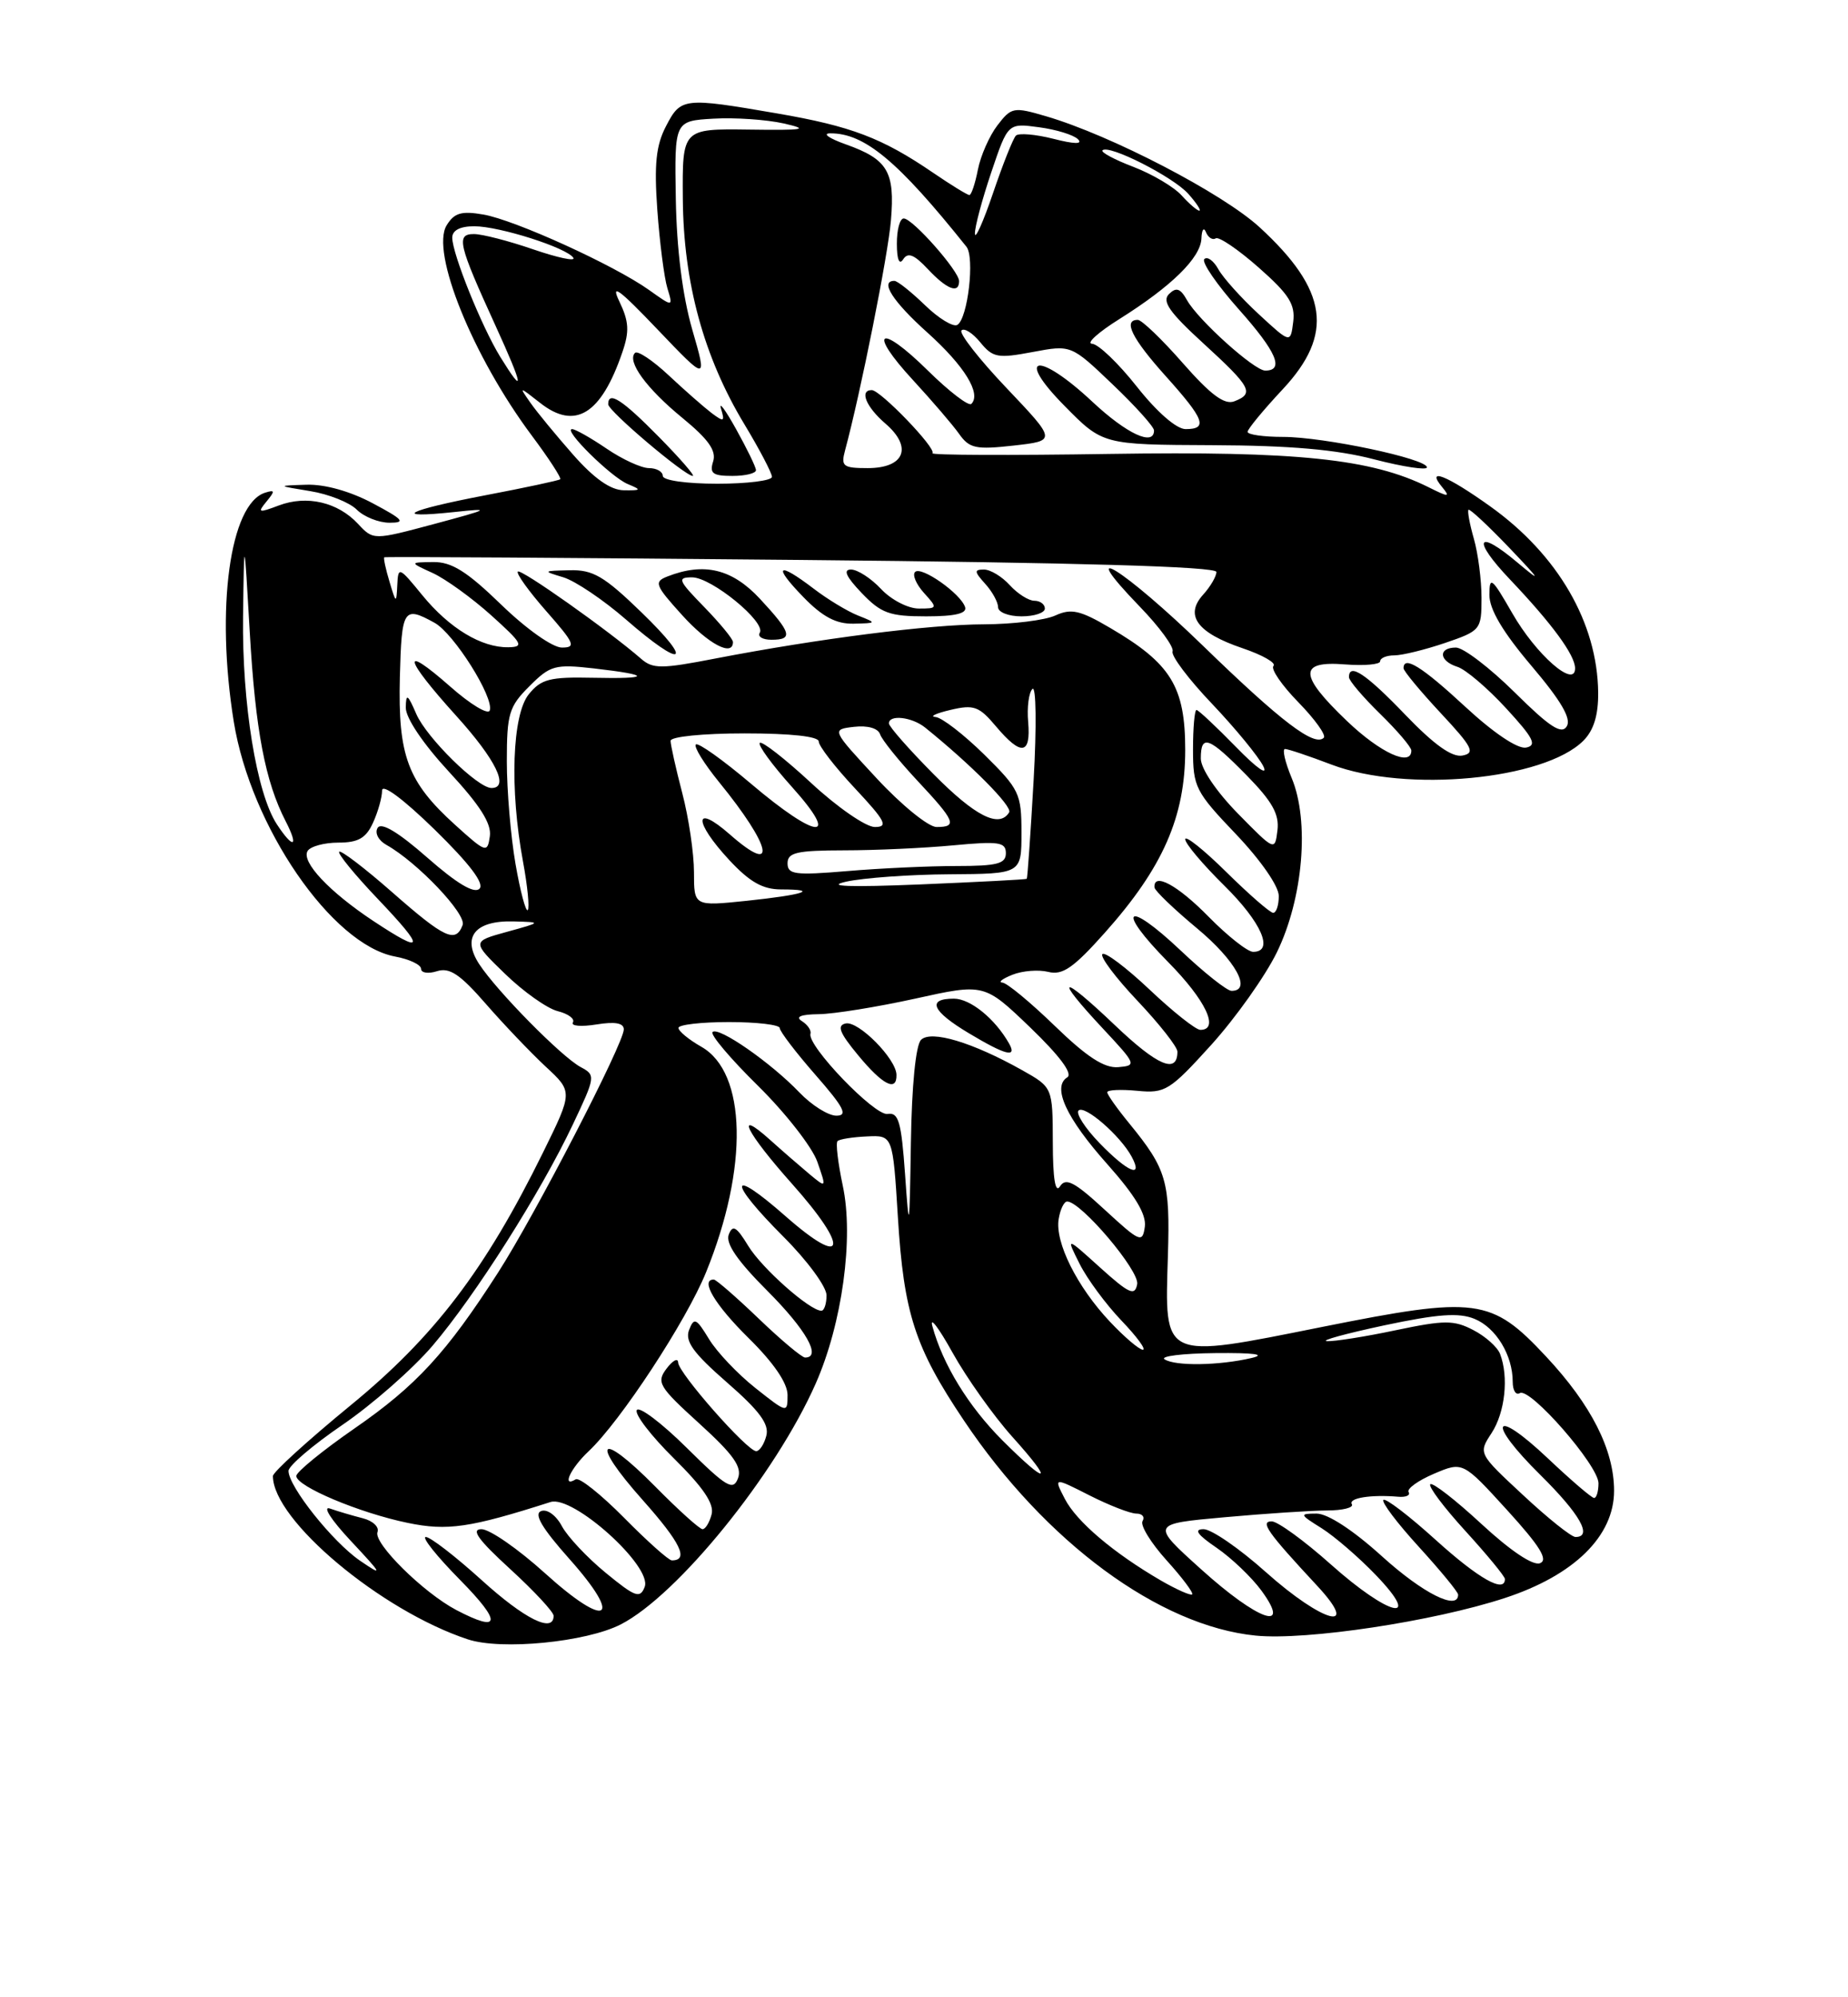 <?xml version="1.0" encoding="UTF-8" standalone="no"?>
<!DOCTYPE svg PUBLIC "-//W3C//DTD SVG 1.1//EN" "http://www.w3.org/Graphics/SVG/1.1/DTD/svg11.dtd" >
<svg xmlns="http://www.w3.org/2000/svg" xmlns:xlink="http://www.w3.org/1999/xlink" version="1.1" viewBox="0 0 237 256">
 <g >
 <path fill="currentColor"
d=" M 79.60 208.21 C 86.90 204.48 99.47 188.97 104.60 177.36 C 108.01 169.66 109.52 158.64 108.08 151.96 C 107.47 149.07 107.16 146.51 107.41 146.26 C 107.65 146.01 109.35 145.74 111.18 145.66 C 114.50 145.50 114.50 145.50 115.15 156.00 C 115.91 168.34 117.32 172.69 123.62 182.07 C 134.08 197.67 148.67 208.42 161.05 209.64 C 167.53 210.28 183.86 207.82 193.00 204.82 C 201.88 201.91 207.00 196.89 207.00 191.08 C 207.00 185.83 204.08 180.07 198.27 173.86 C 191.25 166.35 189.39 166.11 169.59 170.07 C 148.92 174.21 149.36 174.41 149.78 160.94 C 150.07 151.41 149.62 149.86 144.85 144.02 C 143.28 142.11 142.00 140.30 142.00 140.00 C 142.00 139.69 143.73 139.61 145.84 139.81 C 149.44 140.16 150.01 139.80 155.36 133.90 C 158.48 130.44 162.26 125.12 163.75 122.07 C 167.12 115.18 167.97 105.25 165.65 99.71 C 164.80 97.67 164.42 96.00 164.80 96.00 C 165.19 96.00 167.87 96.90 170.76 98.00 C 180.32 101.63 198.04 99.96 203.06 94.94 C 204.39 93.61 204.99 91.67 204.96 88.75 C 204.86 79.84 199.81 71.12 191.14 64.92 C 185.57 60.93 182.77 59.82 184.98 62.47 C 186.03 63.74 185.78 63.74 183.17 62.43 C 175.88 58.80 166.36 57.81 142.31 58.18 C 129.56 58.38 119.33 58.34 119.58 58.09 C 120.15 57.52 112.91 50.00 111.80 50.00 C 110.18 50.00 111.07 52.16 113.56 54.30 C 117.08 57.33 116.01 60.00 111.28 60.00 C 108.12 60.00 107.83 59.77 108.37 57.75 C 110.37 50.34 113.89 32.71 114.26 28.24 C 114.79 22.00 113.85 20.42 108.49 18.51 C 106.29 17.73 105.40 17.09 106.50 17.09 C 110.88 17.08 115.17 20.65 123.94 31.62 C 125.03 32.98 124.12 40.81 122.78 41.64 C 122.26 41.96 120.38 40.82 118.62 39.11 C 116.85 37.40 115.09 36.00 114.70 36.00 C 112.80 36.00 114.48 38.63 118.95 42.64 C 123.69 46.90 125.88 50.46 124.57 51.77 C 124.23 52.10 121.72 50.18 119.00 47.50 C 112.75 41.34 111.20 42.35 117.10 48.73 C 119.52 51.36 122.18 54.45 123.00 55.61 C 124.32 57.48 125.15 57.65 130.00 57.11 C 135.50 56.49 135.50 56.49 129.09 49.74 C 125.56 46.03 122.96 42.70 123.31 42.35 C 123.66 42.00 124.75 42.69 125.72 43.88 C 127.33 45.85 127.97 45.96 132.43 45.12 C 137.37 44.19 137.37 44.19 142.68 49.26 C 145.61 52.05 148.00 54.71 148.00 55.17 C 148.00 57.24 144.51 55.62 140.10 51.50 C 133.17 45.01 130.04 45.45 136.50 52.00 C 141.42 57.00 141.42 57.00 155.46 57.06 C 165.48 57.10 171.43 57.62 176.25 58.88 C 179.96 59.84 183.00 60.30 183.00 59.90 C 183.00 58.80 169.77 56.00 164.55 56.00 C 162.05 56.00 160.00 55.71 160.00 55.35 C 160.00 55.00 162.03 52.54 164.50 49.90 C 171.11 42.83 170.31 37.19 161.55 29.14 C 156.82 24.79 142.49 17.34 134.15 14.90 C 129.99 13.68 129.71 13.73 127.92 16.06 C 126.89 17.40 125.76 19.96 125.41 21.75 C 125.06 23.54 124.57 25.00 124.32 25.00 C 124.07 25.00 121.98 23.72 119.68 22.15 C 113.13 17.68 109.17 16.17 99.62 14.53 C 87.65 12.47 87.31 12.51 85.41 16.18 C 84.13 18.64 83.88 21.06 84.30 26.93 C 84.60 31.09 85.18 35.60 85.59 36.94 C 86.33 39.37 86.33 39.37 83.24 37.17 C 78.77 33.99 66.07 28.21 62.00 27.50 C 59.18 27.01 58.26 27.28 57.28 28.88 C 55.20 32.28 60.63 45.69 68.20 55.83 C 70.39 58.76 72.03 61.28 71.84 61.43 C 71.65 61.59 67.34 62.51 62.25 63.48 C 52.07 65.43 50.06 66.50 58.25 65.63 C 63.08 65.11 62.88 65.23 55.69 67.16 C 47.88 69.25 47.88 69.25 45.91 67.14 C 43.32 64.36 39.34 63.43 35.75 64.79 C 33.15 65.77 32.99 65.72 34.18 64.28 C 35.29 62.93 35.27 62.75 34.00 63.15 C 29.48 64.57 27.64 78.00 29.98 92.50 C 32.16 105.96 42.54 121.07 50.66 122.60 C 52.50 122.94 54.00 123.65 54.00 124.18 C 54.00 124.70 54.92 124.84 56.05 124.48 C 57.66 123.97 59.01 124.88 62.30 128.66 C 64.61 131.31 68.07 134.93 69.98 136.71 C 73.47 139.94 73.47 139.94 69.64 147.72 C 62.23 162.77 55.69 171.35 44.92 180.16 C 39.47 184.63 35.00 188.69 35.00 189.19 C 35.00 194.84 48.87 206.45 60.00 210.12 C 64.29 211.54 75.15 210.48 79.60 208.21 Z  M 47.79 64.50 C 44.90 62.96 41.63 62.05 39.30 62.13 C 35.50 62.25 35.50 62.25 39.79 62.95 C 42.14 63.33 44.83 64.40 45.75 65.32 C 46.67 66.24 48.57 67.00 49.96 67.00 C 52.08 67.00 51.74 66.60 47.79 64.50 Z  M 123.00 36.03 C 123.00 34.75 117.04 28.00 115.90 28.00 C 115.40 28.00 115.01 29.46 115.02 31.25 C 115.02 33.26 115.33 34.02 115.83 33.24 C 116.43 32.30 117.24 32.62 118.99 34.49 C 121.44 37.10 123.00 37.70 123.00 36.03 Z  M 58.50 206.35 C 54.29 204.13 47.87 197.79 48.41 196.37 C 48.66 195.72 47.81 194.92 46.53 194.60 C 45.24 194.27 43.36 193.72 42.34 193.36 C 41.30 192.99 42.45 194.79 45.00 197.51 C 49.08 201.87 49.19 202.10 46.16 200.03 C 42.65 197.62 37.00 190.53 37.00 188.53 C 37.00 187.88 40.12 185.22 43.93 182.62 C 47.74 180.02 52.93 175.46 55.47 172.49 C 60.96 166.05 69.34 152.85 73.47 144.12 C 76.38 137.98 76.40 137.80 74.47 136.77 C 72.02 135.46 63.75 127.07 61.46 123.58 C 59.19 120.11 60.91 117.96 65.87 118.10 C 69.50 118.20 69.50 118.20 65.00 119.44 C 60.50 120.68 60.50 120.68 64.78 124.83 C 67.13 127.11 70.17 129.26 71.52 129.60 C 72.88 129.94 73.75 130.59 73.47 131.05 C 73.19 131.51 74.54 131.62 76.48 131.31 C 78.88 130.92 80.00 131.12 80.00 131.94 C 80.00 133.73 68.63 155.71 63.88 163.10 C 57.26 173.40 53.38 177.62 45.46 183.09 C 41.36 185.93 38.00 188.67 38.00 189.18 C 38.00 190.51 46.11 193.92 52.28 195.19 C 57.38 196.25 60.27 195.82 70.60 192.52 C 73.48 191.59 83.68 200.77 82.68 203.39 C 82.09 204.93 81.48 204.71 77.69 201.60 C 75.32 199.66 72.78 196.96 72.06 195.61 C 71.31 194.21 70.16 193.38 69.39 193.68 C 68.43 194.05 69.53 195.89 73.01 199.80 C 80.01 207.65 77.90 208.89 69.89 201.64 C 66.46 198.54 62.80 196.00 61.75 196.00 C 60.35 196.00 61.33 197.36 65.42 201.10 C 68.49 203.91 71.00 206.61 71.00 207.10 C 71.00 209.37 67.30 207.54 61.74 202.50 C 58.39 199.47 55.19 197.00 54.61 197.00 C 54.04 197.00 56.01 199.47 59.00 202.50 C 64.40 207.97 64.22 209.35 58.50 206.35 Z  M 154.04 201.14 C 147.58 195.32 147.58 195.32 157.04 194.47 C 162.24 194.00 168.16 193.61 170.18 193.60 C 172.21 193.60 173.64 193.23 173.37 192.80 C 172.89 192.01 175.81 191.54 179.31 191.84 C 180.30 191.93 180.91 191.66 180.65 191.24 C 180.39 190.83 181.85 189.77 183.89 188.90 C 187.60 187.32 187.60 187.32 193.29 193.56 C 197.49 198.17 198.59 199.94 197.50 200.36 C 196.60 200.71 193.70 198.76 189.99 195.33 C 186.66 192.25 183.71 189.96 183.43 190.24 C 183.15 190.52 185.19 193.23 187.96 196.26 C 190.73 199.30 193.00 202.05 193.00 202.39 C 193.00 204.26 189.62 202.34 184.13 197.38 C 180.71 194.28 177.69 191.98 177.42 192.25 C 177.14 192.52 179.19 195.23 181.96 198.26 C 184.73 201.30 187.00 204.05 187.00 204.39 C 187.00 206.49 182.48 204.22 177.26 199.50 C 173.53 196.12 170.28 194.00 168.84 194.00 C 166.62 194.01 166.65 194.10 169.50 195.88 C 171.15 196.92 174.28 199.62 176.45 201.88 C 182.54 208.22 178.14 207.18 170.66 200.50 C 167.27 197.48 163.87 195.01 163.10 195.00 C 161.56 195.00 162.52 196.37 168.92 203.25 C 174.59 209.35 169.67 208.04 162.34 201.50 C 158.95 198.47 155.36 196.00 154.36 196.00 C 153.06 196.00 153.54 196.69 156.02 198.38 C 157.93 199.69 160.53 202.17 161.78 203.88 C 165.72 209.27 161.33 207.72 154.04 201.14 Z  M 148.90 202.59 C 142.81 199.05 138.06 195.03 136.56 192.11 C 135.12 189.33 135.12 189.33 139.73 191.67 C 142.26 192.95 144.96 194.00 145.73 194.00 C 146.49 194.00 146.85 194.43 146.53 194.96 C 146.20 195.49 147.59 197.75 149.61 199.99 C 151.63 202.22 153.10 204.19 152.89 204.36 C 152.68 204.53 150.88 203.73 148.90 202.59 Z  M 80.05 194.55 C 77.08 191.55 74.29 189.32 73.83 189.61 C 71.99 190.74 73.16 188.20 75.49 186.01 C 79.58 182.17 88.00 169.34 90.55 163.07 C 96.01 149.64 95.76 137.47 89.95 134.17 C 88.33 133.25 87.01 132.16 87.01 131.75 C 87.00 131.34 89.92 131.00 93.50 131.00 C 97.08 131.00 100.00 131.35 100.00 131.77 C 100.00 132.19 102.06 134.89 104.58 137.77 C 108.24 141.95 108.78 143.00 107.26 143.00 C 106.22 143.00 104.09 141.66 102.52 140.02 C 98.86 136.20 92.14 131.53 91.38 132.28 C 91.06 132.60 93.69 135.71 97.22 139.18 C 100.75 142.66 104.17 147.04 104.82 148.91 C 106.01 152.32 106.01 152.32 103.75 150.44 C 102.51 149.40 100.26 147.45 98.75 146.09 C 94.08 141.91 95.72 145.17 101.58 151.74 C 109.00 160.06 108.47 162.68 100.75 155.89 C 93.43 149.45 93.26 151.30 100.50 158.54 C 103.53 161.57 106.00 164.93 106.00 166.02 C 106.00 167.11 105.70 168.00 105.34 168.00 C 103.85 168.00 97.70 162.55 95.96 159.69 C 94.45 157.21 93.96 156.93 93.46 158.24 C 93.03 159.37 94.57 161.61 98.42 165.46 C 103.38 170.43 105.41 174.00 103.25 174.00 C 102.84 174.00 100.15 171.75 97.29 169.00 C 94.42 166.25 91.83 164.00 91.54 164.00 C 89.75 164.00 91.67 167.23 96.00 171.50 C 99.21 174.66 101.00 177.27 101.00 178.80 C 101.00 181.15 100.96 181.14 96.87 177.90 C 94.60 176.10 91.92 173.28 90.92 171.62 C 89.29 168.94 89.01 168.82 88.37 170.47 C 87.82 171.92 88.91 173.42 93.23 177.19 C 97.40 180.82 98.67 182.54 98.28 184.02 C 98.00 185.11 97.41 186.00 96.98 186.00 C 95.83 186.00 87.01 175.99 86.97 174.64 C 86.95 174.01 86.28 174.36 85.49 175.41 C 84.15 177.18 84.48 177.73 89.70 182.47 C 94.09 186.46 95.20 188.04 94.64 189.49 C 94.02 191.12 93.17 190.61 88.08 185.58 C 84.87 182.40 81.98 180.22 81.67 180.73 C 81.35 181.24 83.49 184.03 86.43 186.93 C 90.19 190.65 91.62 192.75 91.26 194.10 C 90.99 195.14 90.47 196.00 90.10 196.00 C 89.73 196.00 87.01 193.55 84.05 190.55 C 76.82 183.23 75.56 184.56 82.42 192.26 C 87.29 197.73 88.39 200.00 86.16 200.00 C 85.76 200.00 83.01 197.55 80.05 194.55 Z  M 195.34 191.64 C 189.58 186.29 189.58 186.29 191.29 183.68 C 193.02 181.03 193.51 176.49 192.38 173.54 C 192.04 172.65 190.49 171.27 188.93 170.47 C 186.45 169.18 185.24 169.19 178.99 170.50 C 175.07 171.33 171.11 171.95 170.18 171.90 C 169.26 171.84 172.55 170.94 177.50 169.88 C 184.44 168.41 187.10 168.22 189.12 169.05 C 191.87 170.19 194.00 173.70 194.00 177.11 C 194.00 178.21 194.41 178.87 194.91 178.56 C 196.20 177.76 205.00 187.83 205.00 190.11 C 205.00 191.15 204.75 192.00 204.44 192.00 C 204.13 192.00 201.47 189.72 198.53 186.94 C 191.44 180.24 190.55 182.14 197.55 189.05 C 202.63 194.07 204.29 197.00 202.05 197.00 C 201.52 197.00 198.50 194.59 195.34 191.64 Z  M 128.54 184.60 C 124.20 180.25 120.91 174.89 119.58 170.00 C 119.20 168.62 120.37 170.15 122.17 173.39 C 123.97 176.62 127.41 181.46 129.81 184.14 C 135.27 190.20 134.45 190.50 128.54 184.60 Z  M 149.36 174.23 C 148.73 173.83 151.66 173.47 155.86 173.43 C 160.84 173.38 162.46 173.60 160.50 174.06 C 156.36 175.03 150.73 175.12 149.36 174.23 Z  M 142.33 169.39 C 138.13 164.93 135.28 159.23 135.77 156.25 C 135.97 155.01 136.46 154.00 136.86 154.00 C 138.63 154.00 146.17 162.90 145.84 164.60 C 145.54 166.15 144.82 165.83 141.09 162.47 C 136.70 158.50 136.70 158.50 138.46 162.00 C 139.43 163.93 141.84 167.19 143.81 169.25 C 145.79 171.31 147.03 173.00 146.57 173.00 C 146.11 173.00 144.20 171.38 142.33 169.39 Z  M 141.68 155.06 C 137.80 151.48 136.68 150.90 135.94 152.06 C 135.34 153.01 135.03 151.09 135.02 146.43 C 135.00 139.37 135.00 139.37 131.09 137.17 C 124.71 133.59 119.40 132.00 118.12 133.28 C 117.44 133.96 116.93 139.16 116.82 146.45 C 116.64 157.87 116.60 158.08 116.07 150.50 C 115.59 143.76 115.24 142.54 113.83 142.78 C 112.17 143.05 103.48 134.01 103.94 132.49 C 104.07 132.07 103.57 131.34 102.84 130.88 C 101.96 130.32 102.69 130.02 105.00 129.99 C 106.92 129.97 112.49 129.07 117.36 128.00 C 126.23 126.04 126.23 126.04 132.13 131.70 C 135.89 135.32 137.61 137.62 136.88 138.08 C 134.89 139.31 136.73 143.30 142.03 149.24 C 145.59 153.24 147.04 155.66 146.82 157.24 C 146.52 159.36 146.20 159.22 141.68 155.06 Z  M 114.97 137.75 C 114.92 135.70 110.09 130.83 108.46 131.18 C 107.30 131.43 107.66 132.37 110.05 135.25 C 113.20 139.07 115.03 140.00 114.97 137.75 Z  M 129.41 133.75 C 127.61 130.57 124.44 128.00 122.33 128.00 C 118.82 128.00 119.51 129.60 124.25 132.43 C 128.95 135.25 130.48 135.64 129.41 133.75 Z  M 141.01 146.51 C 139.16 144.60 137.95 142.72 138.32 142.34 C 139.09 141.58 143.67 145.55 145.13 148.25 C 146.67 151.11 144.63 150.25 141.01 146.51 Z  M 135.27 131.49 C 132.15 128.47 129.13 125.97 128.55 125.94 C 127.97 125.90 128.55 125.45 129.83 124.94 C 131.12 124.42 133.19 124.26 134.44 124.57 C 136.27 125.03 137.67 124.06 141.71 119.53 C 149.14 111.20 152.00 104.69 152.00 96.14 C 152.00 88.01 150.18 85.05 142.37 80.48 C 138.51 78.21 137.38 77.96 135.34 78.89 C 134.00 79.50 129.89 80.01 126.20 80.02 C 119.20 80.04 104.99 81.85 91.71 84.41 C 84.81 85.75 83.72 85.75 82.21 84.43 C 78.10 80.85 66.80 72.86 66.41 73.26 C 66.17 73.50 67.82 75.79 70.07 78.35 C 73.68 82.45 73.92 83.00 72.06 83.00 C 70.87 83.00 67.51 80.63 64.28 77.50 C 59.87 73.23 57.92 72.01 55.55 72.04 C 52.50 72.08 52.50 72.08 55.50 73.45 C 57.15 74.21 60.52 76.64 63.00 78.87 C 67.01 82.48 67.25 82.92 65.20 82.96 C 61.75 83.02 57.63 80.53 54.16 76.29 C 51.17 72.63 51.06 72.58 50.95 75.00 C 50.83 77.39 50.79 77.37 49.95 74.55 C 49.46 72.93 49.16 71.53 49.28 71.43 C 49.40 71.34 73.46 71.49 102.75 71.77 C 138.39 72.11 156.00 72.62 156.00 73.31 C 156.00 73.88 155.23 75.19 154.29 76.23 C 151.89 78.88 153.55 81.12 159.34 83.08 C 161.91 83.95 163.70 84.97 163.32 85.35 C 162.94 85.73 164.37 87.82 166.50 90.00 C 168.63 92.18 170.10 94.23 169.77 94.56 C 168.58 95.75 164.32 92.51 154.35 82.84 C 144.17 72.96 137.57 68.85 146.17 77.75 C 148.70 80.36 150.59 82.95 150.38 83.50 C 150.17 84.05 152.45 87.08 155.45 90.22 C 158.44 93.37 161.40 96.97 162.02 98.22 C 162.66 99.52 161.15 98.45 158.52 95.75 C 155.97 93.14 153.69 91.00 153.45 91.00 C 153.20 91.00 153.00 93.28 153.00 96.07 C 153.00 100.86 153.31 101.48 158.50 106.91 C 161.69 110.26 164.00 113.59 164.00 114.84 C 164.00 116.03 163.68 117.00 163.28 117.00 C 162.89 117.00 160.19 114.65 157.28 111.78 C 154.38 108.92 152.00 107.02 152.00 107.57 C 152.00 108.12 154.25 110.79 157.00 113.50 C 161.79 118.22 163.44 122.00 160.71 122.00 C 160.00 122.00 157.43 119.97 155.00 117.50 C 151.02 113.44 147.90 111.76 148.06 113.75 C 148.09 114.16 150.56 116.53 153.53 119.00 C 158.46 123.10 160.61 127.00 157.94 127.00 C 157.36 127.00 154.43 124.68 151.43 121.84 C 144.38 115.18 143.01 116.42 149.81 123.31 C 154.63 128.19 156.44 132.00 153.94 132.00 C 153.36 132.00 150.43 129.68 147.43 126.84 C 144.43 124.01 141.71 121.96 141.38 122.29 C 141.05 122.62 143.08 125.32 145.89 128.29 C 148.70 131.26 151.00 134.19 151.00 134.79 C 151.00 137.70 148.46 136.62 142.99 131.41 C 135.98 124.73 135.03 124.98 141.44 131.83 C 145.73 136.42 145.80 136.58 143.41 136.78 C 141.62 136.93 139.38 135.47 135.27 131.49 Z  M 82.28 78.50 C 77.48 73.85 76.05 73.01 73.05 73.09 C 69.59 73.17 69.57 73.19 72.26 74.00 C 73.77 74.46 77.37 76.88 80.26 79.39 C 87.62 85.80 89.13 85.13 82.28 78.50 Z  M 94.00 82.29 C 94.00 81.90 92.33 79.88 90.30 77.79 C 86.96 74.37 86.81 74.00 88.76 74.00 C 91.25 74.00 98.27 79.75 97.44 81.10 C 97.13 81.60 97.81 82.00 98.94 82.00 C 101.76 82.00 101.51 81.11 97.46 76.75 C 93.89 72.91 90.29 72.05 85.59 73.89 C 83.84 74.57 84.00 75.00 87.46 78.82 C 90.83 82.55 94.00 84.23 94.00 82.29 Z  M 110.03 78.89 C 108.67 78.35 106.11 76.80 104.35 75.45 C 99.72 71.92 99.06 72.44 103.00 76.50 C 105.47 79.05 107.22 79.98 109.45 79.94 C 112.47 79.87 112.47 79.86 110.03 78.89 Z  M 123.77 77.81 C 123.19 76.06 118.14 72.52 117.36 73.31 C 116.98 73.68 117.50 74.89 118.49 75.99 C 120.27 77.95 120.25 78.00 117.83 78.00 C 116.46 78.00 114.29 76.88 113.00 75.50 C 111.71 74.12 109.97 73.00 109.14 73.00 C 108.09 73.00 108.51 73.92 110.50 76.00 C 113.00 78.61 114.08 79.00 118.77 79.00 C 122.50 79.00 124.04 78.63 123.77 77.81 Z  M 134.00 78.00 C 134.00 77.45 133.39 77.00 132.65 77.00 C 131.92 77.00 130.50 76.10 129.50 75.00 C 128.50 73.90 127.02 73.00 126.19 73.00 C 124.91 73.00 124.94 73.27 126.35 74.83 C 127.26 75.83 128.00 77.18 128.00 77.83 C 128.00 78.47 129.35 79.00 131.00 79.00 C 132.65 79.00 134.00 78.55 134.00 78.00 Z  M 47.90 118.06 C 42.22 114.30 38.60 110.45 39.45 109.07 C 39.82 108.48 41.59 108.00 43.40 108.00 C 45.94 108.00 46.94 107.43 47.84 105.45 C 48.48 104.05 49.00 102.20 49.00 101.33 C 49.00 100.39 51.72 102.41 55.74 106.33 C 60.23 110.72 62.15 113.25 61.49 113.91 C 60.82 114.58 58.59 113.25 54.82 109.94 C 51.08 106.66 48.90 105.35 48.43 106.11 C 48.03 106.76 48.53 107.72 49.55 108.29 C 53.51 110.50 59.87 117.19 59.33 118.57 C 58.43 120.92 57.03 120.27 50.32 114.38 C 46.79 111.28 43.72 108.94 43.50 109.17 C 43.27 109.40 45.53 112.16 48.52 115.29 C 54.60 121.68 54.45 122.39 47.90 118.06 Z  M 66.11 110.72 C 65.50 107.21 65.00 101.30 65.00 97.59 C 65.00 91.49 65.27 90.57 67.89 87.96 C 70.56 85.28 71.17 85.11 76.14 85.67 C 83.60 86.52 83.54 87.04 75.99 86.87 C 70.51 86.75 69.39 87.04 67.82 88.98 C 65.68 91.61 65.35 101.13 67.07 110.41 C 67.66 113.59 67.93 116.40 67.68 116.65 C 67.43 116.90 66.72 114.24 66.11 110.72 Z  M 89.00 111.79 C 89.00 109.39 88.33 104.83 87.50 101.66 C 86.67 98.49 86.00 95.47 86.00 94.95 C 86.00 94.42 90.16 94.00 95.50 94.00 C 101.43 94.00 105.00 94.39 105.00 95.04 C 105.00 95.62 107.09 98.32 109.64 101.04 C 113.57 105.24 113.96 106.00 112.19 106.00 C 111.05 106.00 107.37 103.46 104.03 100.36 C 100.68 97.26 97.72 94.95 97.44 95.22 C 97.17 95.50 99.02 98.03 101.56 100.86 C 107.89 107.90 104.81 107.66 96.31 100.45 C 92.71 97.40 89.53 95.14 89.24 95.42 C 88.95 95.71 90.29 97.87 92.20 100.22 C 98.98 108.53 99.78 112.38 93.61 106.96 C 88.96 102.88 88.91 105.27 93.54 110.25 C 96.15 113.05 97.82 114.00 100.18 114.00 C 105.19 114.00 103.09 114.69 95.75 115.46 C 89.00 116.16 89.00 116.16 89.00 111.79 Z  M 108.50 113.01 C 110.70 112.52 116.66 112.09 121.75 112.06 C 131.00 112.00 131.00 112.00 131.00 106.71 C 131.00 101.72 130.73 101.16 126.22 96.71 C 123.58 94.12 120.77 91.95 119.97 91.90 C 119.16 91.84 120.03 91.43 121.90 90.99 C 124.90 90.28 125.57 90.53 127.73 93.10 C 130.96 96.93 132.22 96.76 131.86 92.55 C 131.69 90.66 131.94 88.75 132.41 88.30 C 132.88 87.86 132.95 93.11 132.56 99.99 C 132.17 106.86 131.77 112.55 131.68 112.64 C 131.58 112.73 125.42 113.05 118.00 113.36 C 108.93 113.73 105.81 113.62 108.50 113.01 Z  M 101.00 110.65 C 101.00 109.27 102.19 109.00 108.25 108.99 C 112.24 108.99 118.54 108.70 122.25 108.35 C 128.11 107.80 129.00 107.93 129.00 109.36 C 129.00 110.71 127.88 111.00 122.65 111.00 C 119.16 111.00 112.86 111.29 108.65 111.65 C 101.95 112.21 101.00 112.09 101.00 110.65 Z  M 58.35 105.71 C 52.27 100.20 51.03 96.89 51.28 86.80 C 51.51 78.01 51.75 77.63 55.72 79.82 C 58.20 81.18 63.37 89.38 62.81 91.06 C 62.61 91.66 60.32 90.28 57.73 87.99 C 51.36 82.39 51.75 84.28 58.50 91.74 C 63.59 97.36 65.37 101.00 63.03 101.00 C 61.26 101.00 54.72 94.57 53.39 91.52 C 52.28 88.95 52.07 88.83 52.04 90.69 C 52.02 92.00 54.24 95.31 57.57 98.91 C 61.56 103.21 63.06 105.57 62.82 107.19 C 62.51 109.37 62.33 109.31 58.35 105.71 Z  M 158.75 104.27 C 155.97 101.43 154.00 98.51 154.00 97.22 C 154.00 94.05 155.02 94.43 159.87 99.37 C 163.16 102.72 164.08 104.36 163.83 106.42 C 163.50 109.10 163.49 109.09 158.75 104.27 Z  M 35.50 105.64 C 32.90 101.67 31.03 90.14 31.17 79.00 C 31.31 68.50 31.31 68.50 32.03 81.00 C 32.75 93.58 34.01 100.17 36.63 105.25 C 38.37 108.62 37.62 108.88 35.50 105.64 Z  M 112.42 99.75 C 106.62 93.50 106.62 93.50 109.53 93.16 C 111.28 92.96 112.61 93.34 112.87 94.12 C 113.11 94.83 115.26 97.50 117.65 100.06 C 122.52 105.26 122.82 106.00 120.11 106.00 C 119.07 106.00 115.61 103.19 112.42 99.75 Z  M 119.72 99.22 C 116.57 96.04 114.00 93.12 114.00 92.72 C 114.00 91.56 116.95 91.89 118.64 93.25 C 124.55 98.01 129.88 103.38 129.42 104.12 C 128.15 106.19 125.07 104.63 119.72 99.22 Z  M 172.75 92.42 C 166.56 86.51 166.50 84.68 172.50 85.16 C 174.97 85.35 177.00 85.17 177.00 84.76 C 177.00 84.34 177.82 84.00 178.82 84.00 C 179.82 84.00 182.75 83.28 185.32 82.41 C 189.89 80.85 190.00 80.71 190.00 76.65 C 190.00 74.36 189.56 70.94 189.02 69.06 C 188.48 67.17 188.17 65.50 188.33 65.34 C 188.49 65.18 190.84 67.37 193.56 70.21 C 197.58 74.42 197.79 74.78 194.64 72.13 C 189.37 67.68 188.72 69.09 193.65 74.27 C 199.04 79.94 202.00 83.97 202.00 85.66 C 202.00 88.30 196.99 83.91 193.94 78.59 C 191.32 74.03 191.02 73.79 191.01 76.24 C 191.00 78.10 192.72 81.00 196.40 85.34 C 200.21 89.83 201.55 92.12 200.93 93.10 C 200.27 94.18 198.74 93.19 194.26 88.75 C 191.06 85.59 187.67 83.00 186.72 83.00 C 184.40 83.00 184.53 84.72 186.91 85.47 C 187.96 85.80 190.77 88.19 193.15 90.78 C 196.68 94.61 197.15 95.54 195.71 95.82 C 194.64 96.02 191.56 93.96 187.91 90.58 C 182.38 85.46 180.00 83.97 180.00 85.65 C 180.00 86.00 182.14 88.58 184.75 91.38 C 188.84 95.76 189.23 96.52 187.56 96.84 C 186.22 97.10 183.92 95.46 180.22 91.61 C 175.18 86.36 173.00 84.91 173.00 86.80 C 173.00 87.24 174.80 89.35 177.00 91.50 C 179.20 93.65 181.00 95.76 181.00 96.20 C 181.00 98.32 177.02 96.50 172.75 92.42 Z  M 73.51 58.29 C 71.32 55.80 68.85 52.81 68.03 51.63 C 66.54 49.50 66.54 49.50 69.28 51.65 C 73.76 55.17 77.09 53.12 79.81 45.16 C 80.74 42.47 80.66 41.21 79.44 38.66 C 78.26 36.22 79.37 37.03 84.31 42.21 C 90.71 48.91 90.71 48.91 88.77 42.21 C 87.53 37.89 86.78 31.94 86.67 25.50 C 86.50 15.50 86.50 15.50 91.50 15.21 C 94.25 15.05 98.30 15.33 100.50 15.82 C 103.88 16.59 103.19 16.71 96.00 16.61 C 87.50 16.50 87.50 16.50 87.57 25.50 C 87.66 36.25 90.25 45.74 95.46 54.37 C 97.41 57.60 99.00 60.64 99.00 61.12 C 99.00 61.60 95.85 62.00 92.00 62.00 C 88.00 62.00 85.00 61.57 85.00 61.00 C 85.00 60.45 84.20 60.00 83.23 60.00 C 82.26 60.00 79.81 58.88 77.79 57.50 C 75.76 56.12 73.77 55.00 73.37 55.00 C 72.13 55.00 78.36 61.15 80.50 62.04 C 82.31 62.79 82.26 62.87 80.00 62.84 C 78.31 62.82 76.20 61.34 73.51 58.29 Z  M 84.50 56.00 C 79.77 51.20 78.00 50.06 78.00 51.82 C 78.00 52.68 87.83 61.00 88.85 61.00 C 89.16 61.00 87.21 58.75 84.50 56.00 Z  M 96.95 60.25 C 96.93 59.84 95.78 57.48 94.40 55.00 C 93.02 52.52 92.15 51.35 92.47 52.39 C 92.98 54.06 92.84 54.12 91.27 52.95 C 90.30 52.21 87.82 50.04 85.77 48.12 C 83.72 46.20 81.77 44.90 81.44 45.23 C 80.36 46.30 82.90 49.79 87.52 53.57 C 90.85 56.30 91.89 57.77 91.46 59.14 C 90.97 60.68 91.40 61.00 93.93 61.00 C 95.62 61.00 96.98 60.66 96.95 60.25 Z  M 145.80 49.56 C 143.43 46.56 140.85 44.09 140.05 44.06 C 139.26 44.03 140.83 42.60 143.55 40.90 C 150.26 36.69 153.98 33.04 154.08 30.56 C 154.12 29.43 154.39 29.07 154.66 29.76 C 154.94 30.45 155.51 30.81 155.92 30.55 C 156.32 30.30 158.80 31.98 161.43 34.30 C 165.31 37.72 166.13 39.01 165.85 41.26 C 165.50 44.03 165.50 44.03 161.42 40.26 C 159.18 38.19 156.85 35.60 156.25 34.51 C 155.64 33.41 154.84 32.83 154.45 33.21 C 154.07 33.60 156.07 36.50 158.89 39.67 C 163.71 45.08 164.75 47.50 162.26 47.50 C 160.86 47.50 153.68 41.04 152.24 38.49 C 151.38 36.95 150.85 36.77 149.92 37.69 C 148.98 38.62 149.97 40.03 154.36 44.04 C 160.46 49.62 160.90 50.44 158.29 51.44 C 157.03 51.92 155.27 50.61 151.70 46.55 C 149.03 43.50 146.42 41.00 145.92 41.00 C 143.98 41.00 145.17 43.39 149.50 48.21 C 154.48 53.75 154.95 55.00 152.05 55.00 C 150.88 55.00 148.38 52.82 145.80 49.56 Z  M 64.16 45.75 C 61.77 41.87 58.00 32.52 58.00 30.46 C 58.00 29.52 59.01 29.00 60.82 29.00 C 64.06 29.00 72.74 31.77 73.53 33.05 C 73.83 33.53 71.51 33.03 68.38 31.96 C 65.25 30.88 61.83 30.00 60.78 30.00 C 58.46 30.00 58.77 31.30 63.55 41.75 C 67.13 49.58 67.34 50.90 64.16 45.75 Z  M 125.03 29.94 C 125.01 29.09 125.96 25.55 127.13 22.08 C 129.26 15.77 129.26 15.77 133.25 16.31 C 135.45 16.60 137.69 17.29 138.25 17.85 C 138.90 18.50 137.78 18.48 135.09 17.79 C 132.80 17.21 130.64 17.03 130.29 17.38 C 129.93 17.73 128.61 21.05 127.35 24.76 C 126.09 28.47 125.04 30.80 125.03 29.94 Z  M 151.53 25.04 C 150.55 23.96 147.78 22.32 145.36 21.39 C 142.94 20.47 141.15 19.51 141.39 19.27 C 142.19 18.47 150.46 22.67 152.40 24.85 C 153.45 26.03 154.08 27.00 153.81 27.00 C 153.53 27.00 152.51 26.12 151.53 25.04 Z "/>
</g>
</svg>